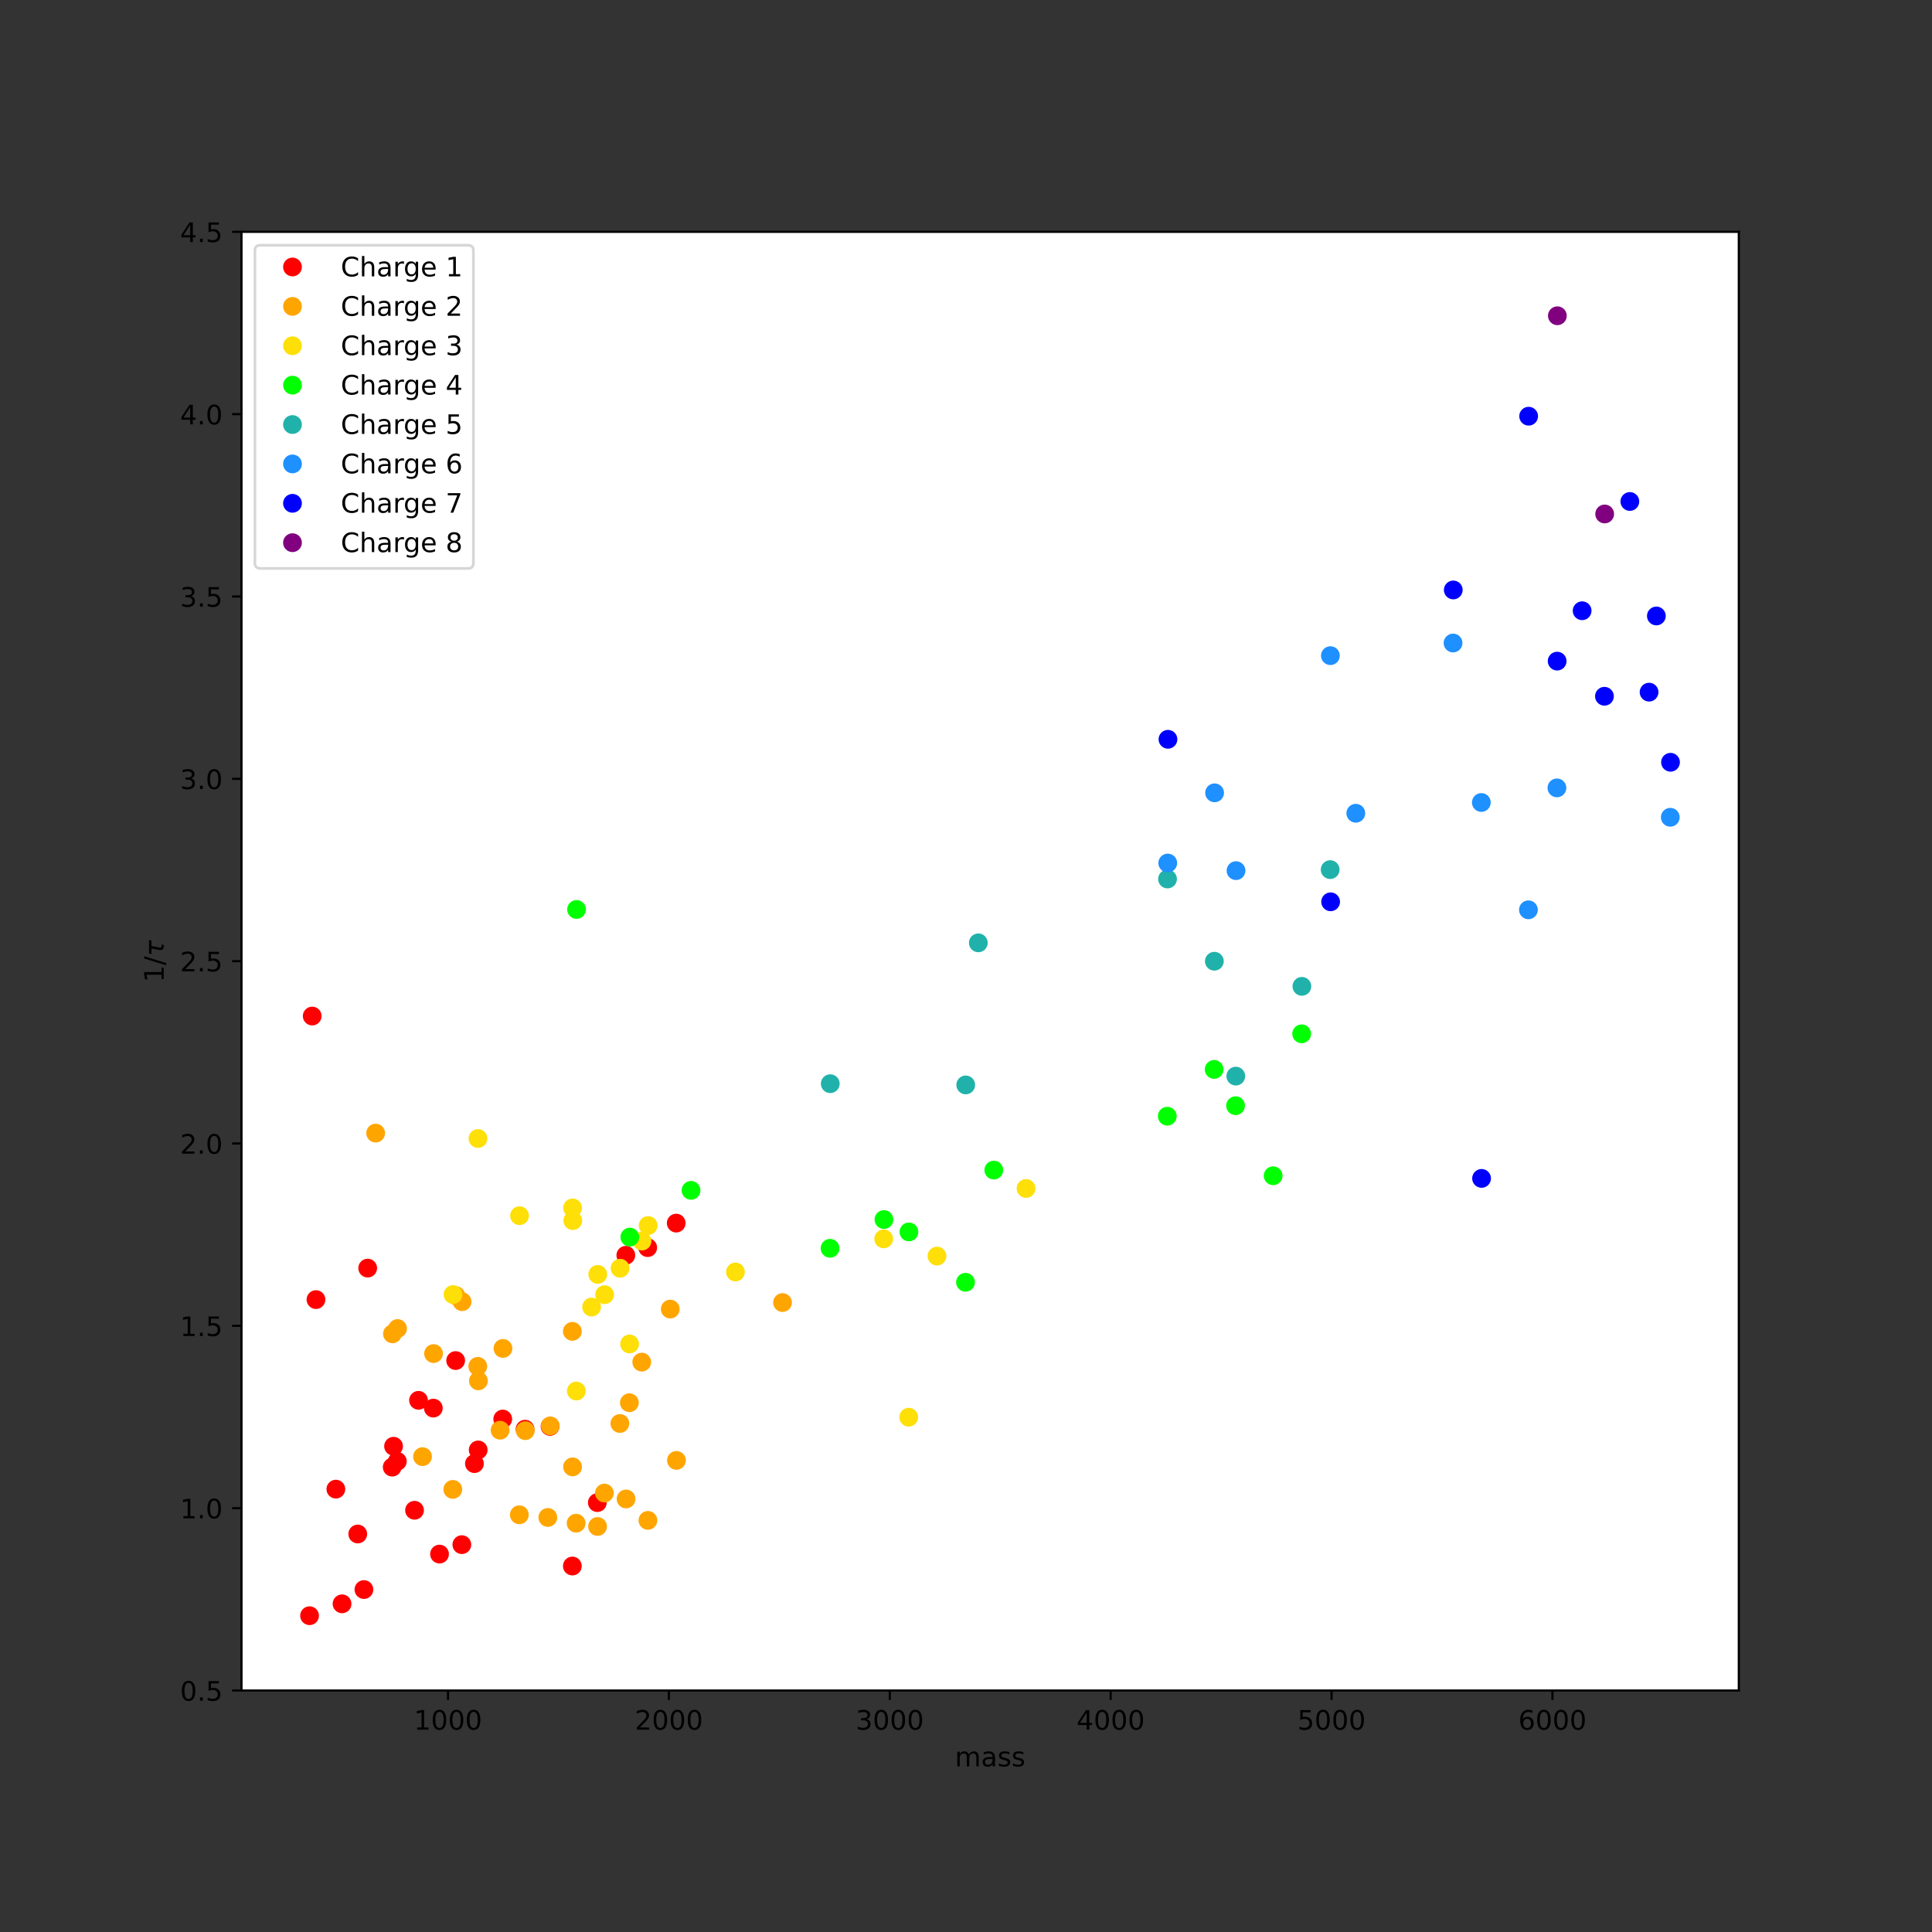 <?xml version="1.0" encoding="utf-8" standalone="no"?>
<!DOCTYPE svg PUBLIC "-//W3C//DTD SVG 1.1//EN"
  "http://www.w3.org/Graphics/SVG/1.1/DTD/svg11.dtd">
<!-- Created with matplotlib (https://matplotlib.org/) -->
<svg height="720pt" version="1.1" viewBox="0 0 720 720" width="720pt" xmlns="http://www.w3.org/2000/svg" xmlns:xlink="http://www.w3.org/1999/xlink">
 <rect x="0" y="0" width="720" height="720" fill="#333333" stroke="none"/>
 <defs>
  <style type="text/css">*{stroke-linecap:butt;stroke-linejoin:round;}</style>
 </defs>
 <g id="figure_1">
  <g id="patch_1">
   <path d="M 0 720 
L 720 720 
L 720 0 
L 0 0 
z
" style="fill:none;"/>
  </g>
  <g id="axes_1">
   <g id="patch_2">
    <path d="M 90 630 
L 648 630 
L 648 86.4 
L 90 86.4 
z
" style="fill:#ffffff;"/>
   </g>
   <g id="matplotlib.axis_1">
    <g id="xtick_1">
     <g id="line2d_1">
      <defs>
       <path d="M 0 0 
L 0 3.5 
" id="m503373ff75" style="stroke:#000000;stroke-width:0.8;"/>
      </defs>
      <g>
       <use style="stroke:#000000;stroke-width:0.8;" x="166.961" xlink:href="#m503373ff75" y="630"/>
      </g>
     </g>
     <g id="text_1">
      <!-- 1000 -->
      <g transform="translate(154.236 644.598)scale(0.1 -0.1)">
       <defs>
        <path d="M 12.406 8.297 
L 28.516 8.297 
L 28.516 63.922 
L 10.984 60.406 
L 10.984 69.391 
L 28.422 72.906 
L 38.281 72.906 
L 38.281 8.297 
L 54.391 8.297 
L 54.391 0 
L 12.406 0 
z
" id="DejaVuSans-49"/>
        <path d="M 31.781 66.406 
Q 24.172 66.406 20.328 58.906 
Q 16.5 51.422 16.5 36.375 
Q 16.5 21.391 20.328 13.891 
Q 24.172 6.391 31.781 6.391 
Q 39.453 6.391 43.281 13.891 
Q 47.125 21.391 47.125 36.375 
Q 47.125 51.422 43.281 58.906 
Q 39.453 66.406 31.781 66.406 
z
M 31.781 74.219 
Q 44.047 74.219 50.516 64.516 
Q 56.984 54.828 56.984 36.375 
Q 56.984 17.969 50.516 8.266 
Q 44.047 -1.422 31.781 -1.422 
Q 19.531 -1.422 13.062 8.266 
Q 6.594 17.969 6.594 36.375 
Q 6.594 54.828 13.062 64.516 
Q 19.531 74.219 31.781 74.219 
z
" id="DejaVuSans-48"/>
       </defs>
       <use xlink:href="#DejaVuSans-49"/>
       <use x="63.623" xlink:href="#DejaVuSans-48"/>
       <use x="127.246" xlink:href="#DejaVuSans-48"/>
       <use x="190.869" xlink:href="#DejaVuSans-48"/>
      </g>
     </g>
    </g>
    <g id="xtick_2">
     <g id="line2d_2">
      <g>
       <use style="stroke:#000000;stroke-width:0.8;" x="249.279" xlink:href="#m503373ff75" y="630"/>
      </g>
     </g>
     <g id="text_2">
      <!-- 2000 -->
      <g transform="translate(236.554 644.598)scale(0.1 -0.1)">
       <defs>
        <path d="M 19.188 8.297 
L 53.609 8.297 
L 53.609 0 
L 7.328 0 
L 7.328 8.297 
Q 12.938 14.109 22.625 23.891 
Q 32.328 33.688 34.812 36.531 
Q 39.547 41.844 41.422 45.531 
Q 43.312 49.219 43.312 52.781 
Q 43.312 58.594 39.234 62.25 
Q 35.156 65.922 28.609 65.922 
Q 23.969 65.922 18.812 64.312 
Q 13.672 62.703 7.812 59.422 
L 7.812 69.391 
Q 13.766 71.781 18.938 73 
Q 24.125 74.219 28.422 74.219 
Q 39.75 74.219 46.484 68.547 
Q 53.219 62.891 53.219 53.422 
Q 53.219 48.922 51.531 44.891 
Q 49.859 40.875 45.406 35.406 
Q 44.188 33.984 37.641 27.219 
Q 31.109 20.453 19.188 8.297 
z
" id="DejaVuSans-50"/>
       </defs>
       <use xlink:href="#DejaVuSans-50"/>
       <use x="63.623" xlink:href="#DejaVuSans-48"/>
       <use x="127.246" xlink:href="#DejaVuSans-48"/>
       <use x="190.869" xlink:href="#DejaVuSans-48"/>
      </g>
     </g>
    </g>
    <g id="xtick_3">
     <g id="line2d_3">
      <g>
       <use style="stroke:#000000;stroke-width:0.8;" x="331.598" xlink:href="#m503373ff75" y="630"/>
      </g>
     </g>
     <g id="text_3">
      <!-- 3000 -->
      <g transform="translate(318.873 644.598)scale(0.1 -0.1)">
       <defs>
        <path d="M 40.578 39.312 
Q 47.656 37.797 51.625 33 
Q 55.609 28.219 55.609 21.188 
Q 55.609 10.406 48.188 4.484 
Q 40.766 -1.422 27.094 -1.422 
Q 22.516 -1.422 17.656 -0.516 
Q 12.797 0.391 7.625 2.203 
L 7.625 11.719 
Q 11.719 9.328 16.594 8.109 
Q 21.484 6.891 26.812 6.891 
Q 36.078 6.891 40.938 10.547 
Q 45.797 14.203 45.797 21.188 
Q 45.797 27.641 41.281 31.266 
Q 36.766 34.906 28.719 34.906 
L 20.219 34.906 
L 20.219 43.016 
L 29.109 43.016 
Q 36.375 43.016 40.234 45.922 
Q 44.094 48.828 44.094 54.297 
Q 44.094 59.906 40.109 62.906 
Q 36.141 65.922 28.719 65.922 
Q 24.656 65.922 20.016 65.031 
Q 15.375 64.156 9.812 62.312 
L 9.812 71.094 
Q 15.438 72.656 20.344 73.438 
Q 25.25 74.219 29.594 74.219 
Q 40.828 74.219 47.359 69.109 
Q 53.906 64.016 53.906 55.328 
Q 53.906 49.266 50.438 45.094 
Q 46.969 40.922 40.578 39.312 
z
" id="DejaVuSans-51"/>
       </defs>
       <use xlink:href="#DejaVuSans-51"/>
       <use x="63.623" xlink:href="#DejaVuSans-48"/>
       <use x="127.246" xlink:href="#DejaVuSans-48"/>
       <use x="190.869" xlink:href="#DejaVuSans-48"/>
      </g>
     </g>
    </g>
    <g id="xtick_4">
     <g id="line2d_4">
      <g>
       <use style="stroke:#000000;stroke-width:0.8;" x="413.916" xlink:href="#m503373ff75" y="630"/>
      </g>
     </g>
     <g id="text_4">
      <!-- 4000 -->
      <g transform="translate(401.191 644.598)scale(0.1 -0.1)">
       <defs>
        <path d="M 37.797 64.312 
L 12.891 25.391 
L 37.797 25.391 
z
M 35.203 72.906 
L 47.609 72.906 
L 47.609 25.391 
L 58.016 25.391 
L 58.016 17.188 
L 47.609 17.188 
L 47.609 0 
L 37.797 0 
L 37.797 17.188 
L 4.891 17.188 
L 4.891 26.703 
z
" id="DejaVuSans-52"/>
       </defs>
       <use xlink:href="#DejaVuSans-52"/>
       <use x="63.623" xlink:href="#DejaVuSans-48"/>
       <use x="127.246" xlink:href="#DejaVuSans-48"/>
       <use x="190.869" xlink:href="#DejaVuSans-48"/>
      </g>
     </g>
    </g>
    <g id="xtick_5">
     <g id="line2d_5">
      <g>
       <use style="stroke:#000000;stroke-width:0.8;" x="496.234" xlink:href="#m503373ff75" y="630"/>
      </g>
     </g>
     <g id="text_5">
      <!-- 5000 -->
      <g transform="translate(483.509 644.598)scale(0.1 -0.1)">
       <defs>
        <path d="M 10.797 72.906 
L 49.516 72.906 
L 49.516 64.594 
L 19.828 64.594 
L 19.828 46.734 
Q 21.969 47.469 24.109 47.828 
Q 26.266 48.188 28.422 48.188 
Q 40.625 48.188 47.75 41.5 
Q 54.891 34.812 54.891 23.391 
Q 54.891 11.625 47.562 5.094 
Q 40.234 -1.422 26.906 -1.422 
Q 22.312 -1.422 17.547 -0.641 
Q 12.797 0.141 7.719 1.703 
L 7.719 11.625 
Q 12.109 9.234 16.797 8.062 
Q 21.484 6.891 26.703 6.891 
Q 35.156 6.891 40.078 11.328 
Q 45.016 15.766 45.016 23.391 
Q 45.016 31 40.078 35.438 
Q 35.156 39.891 26.703 39.891 
Q 22.75 39.891 18.812 39.016 
Q 14.891 38.141 10.797 36.281 
z
" id="DejaVuSans-53"/>
       </defs>
       <use xlink:href="#DejaVuSans-53"/>
       <use x="63.623" xlink:href="#DejaVuSans-48"/>
       <use x="127.246" xlink:href="#DejaVuSans-48"/>
       <use x="190.869" xlink:href="#DejaVuSans-48"/>
      </g>
     </g>
    </g>
    <g id="xtick_6">
     <g id="line2d_6">
      <g>
       <use style="stroke:#000000;stroke-width:0.8;" x="578.552" xlink:href="#m503373ff75" y="630"/>
      </g>
     </g>
     <g id="text_6">
      <!-- 6000 -->
      <g transform="translate(565.827 644.598)scale(0.1 -0.1)">
       <defs>
        <path d="M 33.016 40.375 
Q 26.375 40.375 22.484 35.828 
Q 18.609 31.297 18.609 23.391 
Q 18.609 15.531 22.484 10.953 
Q 26.375 6.391 33.016 6.391 
Q 39.656 6.391 43.531 10.953 
Q 47.406 15.531 47.406 23.391 
Q 47.406 31.297 43.531 35.828 
Q 39.656 40.375 33.016 40.375 
z
M 52.594 71.297 
L 52.594 62.312 
Q 48.875 64.062 45.094 64.984 
Q 41.312 65.922 37.594 65.922 
Q 27.828 65.922 22.672 59.328 
Q 17.531 52.734 16.797 39.406 
Q 19.672 43.656 24.016 45.922 
Q 28.375 48.188 33.594 48.188 
Q 44.578 48.188 50.953 41.516 
Q 57.328 34.859 57.328 23.391 
Q 57.328 12.156 50.688 5.359 
Q 44.047 -1.422 33.016 -1.422 
Q 20.359 -1.422 13.672 8.266 
Q 6.984 17.969 6.984 36.375 
Q 6.984 53.656 15.188 63.938 
Q 23.391 74.219 37.203 74.219 
Q 40.922 74.219 44.703 73.484 
Q 48.484 72.75 52.594 71.297 
z
" id="DejaVuSans-54"/>
       </defs>
       <use xlink:href="#DejaVuSans-54"/>
       <use x="63.623" xlink:href="#DejaVuSans-48"/>
       <use x="127.246" xlink:href="#DejaVuSans-48"/>
       <use x="190.869" xlink:href="#DejaVuSans-48"/>
      </g>
     </g>
    </g>
    <g id="text_7">
     <!-- mass -->
     <g transform="translate(355.856 658.277)scale(0.1 -0.1)">
      <defs>
       <path d="M 52 44.188 
Q 55.375 50.25 60.062 53.125 
Q 64.75 56 71.094 56 
Q 79.641 56 84.281 50.016 
Q 88.922 44.047 88.922 33.016 
L 88.922 0 
L 79.891 0 
L 79.891 32.719 
Q 79.891 40.578 77.094 44.375 
Q 74.312 48.188 68.609 48.188 
Q 61.625 48.188 57.562 43.547 
Q 53.516 38.922 53.516 30.906 
L 53.516 0 
L 44.484 0 
L 44.484 32.719 
Q 44.484 40.625 41.703 44.406 
Q 38.922 48.188 33.109 48.188 
Q 26.219 48.188 22.156 43.531 
Q 18.109 38.875 18.109 30.906 
L 18.109 0 
L 9.078 0 
L 9.078 54.688 
L 18.109 54.688 
L 18.109 46.188 
Q 21.188 51.219 25.484 53.609 
Q 29.781 56 35.688 56 
Q 41.656 56 45.828 52.969 
Q 50 49.953 52 44.188 
z
" id="DejaVuSans-109"/>
       <path d="M 34.281 27.484 
Q 23.391 27.484 19.188 25 
Q 14.984 22.516 14.984 16.5 
Q 14.984 11.719 18.141 8.906 
Q 21.297 6.109 26.703 6.109 
Q 34.188 6.109 38.703 11.406 
Q 43.219 16.703 43.219 25.484 
L 43.219 27.484 
z
M 52.203 31.203 
L 52.203 0 
L 43.219 0 
L 43.219 8.297 
Q 40.141 3.328 35.547 0.953 
Q 30.953 -1.422 24.312 -1.422 
Q 15.922 -1.422 10.953 3.297 
Q 6 8.016 6 15.922 
Q 6 25.141 12.172 29.828 
Q 18.359 34.516 30.609 34.516 
L 43.219 34.516 
L 43.219 35.406 
Q 43.219 41.609 39.141 45 
Q 35.062 48.391 27.688 48.391 
Q 23 48.391 18.547 47.266 
Q 14.109 46.141 10.016 43.891 
L 10.016 52.203 
Q 14.938 54.109 19.578 55.047 
Q 24.219 56 28.609 56 
Q 40.484 56 46.344 49.844 
Q 52.203 43.703 52.203 31.203 
z
" id="DejaVuSans-97"/>
       <path d="M 44.281 53.078 
L 44.281 44.578 
Q 40.484 46.531 36.375 47.5 
Q 32.281 48.484 27.875 48.484 
Q 21.188 48.484 17.844 46.438 
Q 14.5 44.391 14.5 40.281 
Q 14.5 37.156 16.891 35.375 
Q 19.281 33.594 26.516 31.984 
L 29.594 31.297 
Q 39.156 29.25 43.188 25.516 
Q 47.219 21.781 47.219 15.094 
Q 47.219 7.469 41.188 3.016 
Q 35.156 -1.422 24.609 -1.422 
Q 20.219 -1.422 15.453 -0.562 
Q 10.688 0.297 5.422 2 
L 5.422 11.281 
Q 10.406 8.688 15.234 7.391 
Q 20.062 6.109 24.812 6.109 
Q 31.156 6.109 34.562 8.281 
Q 37.984 10.453 37.984 14.406 
Q 37.984 18.062 35.516 20.016 
Q 33.062 21.969 24.703 23.781 
L 21.578 24.516 
Q 13.234 26.266 9.516 29.906 
Q 5.812 33.547 5.812 39.891 
Q 5.812 47.609 11.281 51.797 
Q 16.75 56 26.812 56 
Q 31.781 56 36.172 55.266 
Q 40.578 54.547 44.281 53.078 
z
" id="DejaVuSans-115"/>
      </defs>
      <use xlink:href="#DejaVuSans-109"/>
      <use x="97.412" xlink:href="#DejaVuSans-97"/>
      <use x="158.691" xlink:href="#DejaVuSans-115"/>
      <use x="210.791" xlink:href="#DejaVuSans-115"/>
     </g>
    </g>
   </g>
   <g id="matplotlib.axis_2">
    <g id="ytick_1">
     <g id="line2d_7">
      <defs>
       <path d="M 0 0 
L -3.5 0 
" id="mb813008aa6" style="stroke:#000000;stroke-width:0.8;"/>
      </defs>
      <g>
       <use style="stroke:#000000;stroke-width:0.8;" x="90" xlink:href="#mb813008aa6" y="630"/>
      </g>
     </g>
     <g id="text_8">
      <!-- 0.5 -->
      <g transform="translate(67.097 633.799)scale(0.1 -0.1)">
       <defs>
        <path d="M 10.688 12.406 
L 21 12.406 
L 21 0 
L 10.688 0 
z
" id="DejaVuSans-46"/>
       </defs>
       <use xlink:href="#DejaVuSans-48"/>
       <use x="63.623" xlink:href="#DejaVuSans-46"/>
       <use x="95.41" xlink:href="#DejaVuSans-53"/>
      </g>
     </g>
    </g>
    <g id="ytick_2">
     <g id="line2d_8">
      <g>
       <use style="stroke:#000000;stroke-width:0.8;" x="90" xlink:href="#mb813008aa6" y="562.05"/>
      </g>
     </g>
     <g id="text_9">
      <!-- 1.0 -->
      <g transform="translate(67.097 565.849)scale(0.1 -0.1)">
       <use xlink:href="#DejaVuSans-49"/>
       <use x="63.623" xlink:href="#DejaVuSans-46"/>
       <use x="95.41" xlink:href="#DejaVuSans-48"/>
      </g>
     </g>
    </g>
    <g id="ytick_3">
     <g id="line2d_9">
      <g>
       <use style="stroke:#000000;stroke-width:0.8;" x="90" xlink:href="#mb813008aa6" y="494.1"/>
      </g>
     </g>
     <g id="text_10">
      <!-- 1.5 -->
      <g transform="translate(67.097 497.899)scale(0.1 -0.1)">
       <use xlink:href="#DejaVuSans-49"/>
       <use x="63.623" xlink:href="#DejaVuSans-46"/>
       <use x="95.41" xlink:href="#DejaVuSans-53"/>
      </g>
     </g>
    </g>
    <g id="ytick_4">
     <g id="line2d_10">
      <g>
       <use style="stroke:#000000;stroke-width:0.8;" x="90" xlink:href="#mb813008aa6" y="426.15"/>
      </g>
     </g>
     <g id="text_11">
      <!-- 2.0 -->
      <g transform="translate(67.097 429.949)scale(0.1 -0.1)">
       <use xlink:href="#DejaVuSans-50"/>
       <use x="63.623" xlink:href="#DejaVuSans-46"/>
       <use x="95.41" xlink:href="#DejaVuSans-48"/>
      </g>
     </g>
    </g>
    <g id="ytick_5">
     <g id="line2d_11">
      <g>
       <use style="stroke:#000000;stroke-width:0.8;" x="90" xlink:href="#mb813008aa6" y="358.2"/>
      </g>
     </g>
     <g id="text_12">
      <!-- 2.5 -->
      <g transform="translate(67.097 361.999)scale(0.1 -0.1)">
       <use xlink:href="#DejaVuSans-50"/>
       <use x="63.623" xlink:href="#DejaVuSans-46"/>
       <use x="95.41" xlink:href="#DejaVuSans-53"/>
      </g>
     </g>
    </g>
    <g id="ytick_6">
     <g id="line2d_12">
      <g>
       <use style="stroke:#000000;stroke-width:0.8;" x="90" xlink:href="#mb813008aa6" y="290.25"/>
      </g>
     </g>
     <g id="text_13">
      <!-- 3.0 -->
      <g transform="translate(67.097 294.049)scale(0.1 -0.1)">
       <use xlink:href="#DejaVuSans-51"/>
       <use x="63.623" xlink:href="#DejaVuSans-46"/>
       <use x="95.41" xlink:href="#DejaVuSans-48"/>
      </g>
     </g>
    </g>
    <g id="ytick_7">
     <g id="line2d_13">
      <g>
       <use style="stroke:#000000;stroke-width:0.8;" x="90" xlink:href="#mb813008aa6" y="222.3"/>
      </g>
     </g>
     <g id="text_14">
      <!-- 3.5 -->
      <g transform="translate(67.097 226.099)scale(0.1 -0.1)">
       <use xlink:href="#DejaVuSans-51"/>
       <use x="63.623" xlink:href="#DejaVuSans-46"/>
       <use x="95.41" xlink:href="#DejaVuSans-53"/>
      </g>
     </g>
    </g>
    <g id="ytick_8">
     <g id="line2d_14">
      <g>
       <use style="stroke:#000000;stroke-width:0.8;" x="90" xlink:href="#mb813008aa6" y="154.35"/>
      </g>
     </g>
     <g id="text_15">
      <!-- 4.0 -->
      <g transform="translate(67.097 158.149)scale(0.1 -0.1)">
       <use xlink:href="#DejaVuSans-52"/>
       <use x="63.623" xlink:href="#DejaVuSans-46"/>
       <use x="95.41" xlink:href="#DejaVuSans-48"/>
      </g>
     </g>
    </g>
    <g id="ytick_9">
     <g id="line2d_15">
      <g>
       <use style="stroke:#000000;stroke-width:0.8;" x="90" xlink:href="#mb813008aa6" y="86.4"/>
      </g>
     </g>
     <g id="text_16">
      <!-- 4.5 -->
      <g transform="translate(67.097 90.199)scale(0.1 -0.1)">
       <use xlink:href="#DejaVuSans-52"/>
       <use x="63.623" xlink:href="#DejaVuSans-46"/>
       <use x="95.41" xlink:href="#DejaVuSans-53"/>
      </g>
     </g>
    </g>
    <g id="text_17">
     <!-- 1/$\tau$ -->
     <g transform="translate(61.017 366.1)rotate(-90)scale(0.1 -0.1)">
      <defs>
       <path d="M 25.391 72.906 
L 33.688 72.906 
L 8.297 -9.281 
L 0 -9.281 
z
" id="DejaVuSans-47"/>
       <path d="M 32.859 9.969 
Q 34.188 7.625 39.453 7.625 
L 43.75 7.625 
L 42.281 0 
L 36.922 0 
Q 28.125 0 25 4.688 
Q 21.922 9.469 23.969 19.828 
L 29 45.703 
L 8.453 45.703 
L 10.203 54.688 
L 60.641 54.688 
L 58.891 45.703 
L 38.188 45.703 
L 33.016 19.281 
Q 31.641 12.203 32.859 9.969 
z
" id="DejaVuSans-Oblique-964"/>
      </defs>
      <use transform="translate(0 0.094)" xlink:href="#DejaVuSans-49"/>
      <use transform="translate(63.623 0.094)" xlink:href="#DejaVuSans-47"/>
      <use transform="translate(97.314 0.094)" xlink:href="#DejaVuSans-Oblique-964"/>
     </g>
    </g>
   </g>
   <g id="line2d_16">
    <defs>
     <path d="M 0 3 
C 0.796 3 1.559 2.684 2.121 2.121 
C 2.684 1.559 3 0.796 3 0 
C 3 -0.796 2.684 -1.559 2.121 -2.121 
C 1.559 -2.684 0.796 -3 0 -3 
C -0.796 -3 -1.559 -2.684 -2.121 -2.121 
C -2.684 -1.559 -3 -0.796 -3 0 
C -3 0.796 -2.684 1.559 -2.121 2.121 
C -1.559 2.684 -0.796 3 0 3 
z
" id="mfd5f7c219a" style="stroke:#ff0000;"/>
    </defs>
    <g clip-path="url(#p65c20ad7d5)">
     <use style="fill:#ff0000;stroke:#ff0000;" x="115.364" xlink:href="#mfd5f7c219a" y="602.127"/>
     <use style="fill:#ff0000;stroke:#ff0000;" x="116.354" xlink:href="#mfd5f7c219a" y="378.651"/>
     <use style="fill:#ff0000;stroke:#ff0000;" x="117.755" xlink:href="#mfd5f7c219a" y="484.319"/>
     <use style="fill:#ff0000;stroke:#ff0000;" x="125.166" xlink:href="#mfd5f7c219a" y="554.956"/>
     <use style="fill:#ff0000;stroke:#ff0000;" x="127.47" xlink:href="#mfd5f7c219a" y="597.695"/>
     <use style="fill:#ff0000;stroke:#ff0000;" x="133.321" xlink:href="#mfd5f7c219a" y="571.676"/>
     <use style="fill:#ff0000;stroke:#ff0000;" x="135.625" xlink:href="#mfd5f7c219a" y="592.377"/>
     <use style="fill:#ff0000;stroke:#ff0000;" x="137.027" xlink:href="#mfd5f7c219a" y="472.591"/>
     <use style="fill:#ff0000;stroke:#ff0000;" x="146.17" xlink:href="#mfd5f7c219a" y="546.759"/>
     <use style="fill:#ff0000;stroke:#ff0000;" x="146.668" xlink:href="#mfd5f7c219a" y="538.972"/>
     <use style="fill:#ff0000;stroke:#ff0000;" x="148.069" xlink:href="#mfd5f7c219a" y="544.593"/>
     <use style="fill:#ff0000;stroke:#ff0000;" x="154.488" xlink:href="#mfd5f7c219a" y="562.833"/>
     <use style="fill:#ff0000;stroke:#ff0000;" x="155.976" xlink:href="#mfd5f7c219a" y="521.854"/>
     <use style="fill:#ff0000;stroke:#ff0000;" x="161.492" xlink:href="#mfd5f7c219a" y="524.762"/>
     <use style="fill:#ff0000;stroke:#ff0000;" x="163.796" xlink:href="#mfd5f7c219a" y="579.162"/>
     <use style="fill:#ff0000;stroke:#ff0000;" x="169.81" xlink:href="#mfd5f7c219a" y="507.041"/>
     <use style="fill:#ff0000;stroke:#ff0000;" x="172.114" xlink:href="#mfd5f7c219a" y="575.644"/>
     <use style="fill:#ff0000;stroke:#ff0000;" x="176.808" xlink:href="#mfd5f7c219a" y="545.448"/>
     <use style="fill:#ff0000;stroke:#ff0000;" x="178.21" xlink:href="#mfd5f7c219a" y="540.348"/>
     <use style="fill:#ff0000;stroke:#ff0000;" x="187.353" xlink:href="#mfd5f7c219a" y="528.834"/>
     <use style="fill:#ff0000;stroke:#ff0000;" x="195.671" xlink:href="#mfd5f7c219a" y="532.622"/>
     <use style="fill:#ff0000;stroke:#ff0000;" x="204.98" xlink:href="#mfd5f7c219a" y="531.585"/>
     <use style="fill:#ff0000;stroke:#ff0000;" x="213.298" xlink:href="#mfd5f7c219a" y="583.613"/>
     <use style="fill:#ff0000;stroke:#ff0000;" x="222.606" xlink:href="#mfd5f7c219a" y="559.974"/>
     <use style="fill:#ff0000;stroke:#ff0000;" x="233.229" xlink:href="#mfd5f7c219a" y="467.801"/>
     <use style="fill:#ff0000;stroke:#ff0000;" x="241.384" xlink:href="#mfd5f7c219a" y="464.956"/>
     <use style="fill:#ff0000;stroke:#ff0000;" x="252.006" xlink:href="#mfd5f7c219a" y="455.817"/>
    </g>
   </g>
   <g id="line2d_17">
    <defs>
     <path d="M 0 3 
C 0.796 3 1.559 2.684 2.121 2.121 
C 2.684 1.559 3 0.796 3 0 
C 3 -0.796 2.684 -1.559 2.121 -2.121 
C 1.559 -2.684 0.796 -3 0 -3 
C -0.796 -3 -1.559 -2.684 -2.121 -2.121 
C -2.684 -1.559 -3 -0.796 -3 0 
C -3 0.796 -2.684 1.559 -2.121 2.121 
C -1.559 2.684 -0.796 3 0 3 
z
" id="m91c2075d57" style="stroke:#ffa500;"/>
    </defs>
    <g clip-path="url(#p65c20ad7d5)">
     <use style="fill:#ffa500;stroke:#ffa500;" x="139.997" xlink:href="#m91c2075d57" y="422.275"/>
     <use style="fill:#ffa500;stroke:#ffa500;" x="146.253" xlink:href="#m91c2075d57" y="497.083"/>
     <use style="fill:#ffa500;stroke:#ffa500;" x="148.152" xlink:href="#m91c2075d57" y="495.104"/>
     <use style="fill:#ffa500;stroke:#ffa500;" x="157.461" xlink:href="#m91c2075d57" y="542.851"/>
     <use style="fill:#ffa500;stroke:#ffa500;" x="161.575" xlink:href="#m91c2075d57" y="504.436"/>
     <use style="fill:#ffa500;stroke:#ffa500;" x="168.743" xlink:href="#m91c2075d57" y="555.049"/>
     <use style="fill:#ffa500;stroke:#ffa500;" x="169.893" xlink:href="#m91c2075d57" y="482.859"/>
     <use style="fill:#ffa500;stroke:#ffa500;" x="172.197" xlink:href="#m91c2075d57" y="485.096"/>
     <use style="fill:#ffa500;stroke:#ffa500;" x="178.052" xlink:href="#m91c2075d57" y="509.206"/>
     <use style="fill:#ffa500;stroke:#ffa500;" x="178.292" xlink:href="#m91c2075d57" y="514.6"/>
     <use style="fill:#ffa500;stroke:#ffa500;" x="186.37" xlink:href="#m91c2075d57" y="533"/>
     <use style="fill:#ffa500;stroke:#ffa500;" x="187.436" xlink:href="#m91c2075d57" y="502.52"/>
     <use style="fill:#ffa500;stroke:#ffa500;" x="193.535" xlink:href="#m91c2075d57" y="564.513"/>
     <use style="fill:#ffa500;stroke:#ffa500;" x="195.754" xlink:href="#m91c2075d57" y="533.158"/>
     <use style="fill:#ffa500;stroke:#ffa500;" x="204.157" xlink:href="#m91c2075d57" y="565.512"/>
     <use style="fill:#ffa500;stroke:#ffa500;" x="205.063" xlink:href="#m91c2075d57" y="531.388"/>
     <use style="fill:#ffa500;stroke:#ffa500;" x="213.3" xlink:href="#m91c2075d57" y="496.158"/>
     <use style="fill:#ffa500;stroke:#ffa500;" x="213.381" xlink:href="#m91c2075d57" y="546.661"/>
     <use style="fill:#ffa500;stroke:#ffa500;" x="214.702" xlink:href="#m91c2075d57" y="567.651"/>
     <use style="fill:#ffa500;stroke:#ffa500;" x="222.69" xlink:href="#m91c2075d57" y="568.868"/>
     <use style="fill:#ffa500;stroke:#ffa500;" x="225.243" xlink:href="#m91c2075d57" y="556.423"/>
     <use style="fill:#ffa500;stroke:#ffa500;" x="231.008" xlink:href="#m91c2075d57" y="530.494"/>
     <use style="fill:#ffa500;stroke:#ffa500;" x="233.312" xlink:href="#m91c2075d57" y="558.616"/>
     <use style="fill:#ffa500;stroke:#ffa500;" x="234.552" xlink:href="#m91c2075d57" y="522.754"/>
     <use style="fill:#ffa500;stroke:#ffa500;" x="239.163" xlink:href="#m91c2075d57" y="507.625"/>
     <use style="fill:#ffa500;stroke:#ffa500;" x="241.467" xlink:href="#m91c2075d57" y="566.601"/>
     <use style="fill:#ffa500;stroke:#ffa500;" x="249.785" xlink:href="#m91c2075d57" y="487.857"/>
     <use style="fill:#ffa500;stroke:#ffa500;" x="252.09" xlink:href="#m91c2075d57" y="544.246"/>
     <use style="fill:#ffa500;stroke:#ffa500;" x="291.623" xlink:href="#m91c2075d57" y="485.423"/>
    </g>
   </g>
   <g id="line2d_18">
    <defs>
     <path d="M 0 3 
C 0.796 3 1.559 2.684 2.121 2.121 
C 2.684 1.559 3 0.796 3 0 
C 3 -0.796 2.684 -1.559 2.121 -2.121 
C 1.559 -2.684 0.796 -3 0 -3 
C -0.796 -3 -1.559 -2.684 -2.121 -2.121 
C -2.684 -1.559 -3 -0.796 -3 0 
C -3 0.796 -2.684 1.559 -2.121 2.121 
C -1.559 2.684 -0.796 3 0 3 
z
" id="mb4d5596205" style="stroke:#fedf08;"/>
    </defs>
    <g clip-path="url(#p65c20ad7d5)">
     <use style="fill:#fedf08;stroke:#fedf08;" x="168.827" xlink:href="#mb4d5596205" y="482.433"/>
     <use style="fill:#fedf08;stroke:#fedf08;" x="178.135" xlink:href="#mb4d5596205" y="424.291"/>
     <use style="fill:#fedf08;stroke:#fedf08;" x="193.618" xlink:href="#mb4d5596205" y="453.056"/>
     <use style="fill:#fedf08;stroke:#fedf08;" x="213.383" xlink:href="#mb4d5596205" y="450.156"/>
     <use style="fill:#fedf08;stroke:#fedf08;" x="213.464" xlink:href="#mb4d5596205" y="454.883"/>
     <use style="fill:#fedf08;stroke:#fedf08;" x="214.785" xlink:href="#mb4d5596205" y="518.393"/>
     <use style="fill:#fedf08;stroke:#fedf08;" x="220.468" xlink:href="#mb4d5596205" y="487.1"/>
     <use style="fill:#fedf08;stroke:#fedf08;" x="222.773" xlink:href="#mb4d5596205" y="474.928"/>
     <use style="fill:#fedf08;stroke:#fedf08;" x="225.326" xlink:href="#mb4d5596205" y="482.49"/>
     <use style="fill:#fedf08;stroke:#fedf08;" x="231.091" xlink:href="#mb4d5596205" y="472.631"/>
     <use style="fill:#fedf08;stroke:#fedf08;" x="234.635" xlink:href="#mb4d5596205" y="500.855"/>
     <use style="fill:#fedf08;stroke:#fedf08;" x="239.246" xlink:href="#mb4d5596205" y="462.503"/>
     <use style="fill:#fedf08;stroke:#fedf08;" x="241.55" xlink:href="#mb4d5596205" y="456.718"/>
     <use style="fill:#fedf08;stroke:#fedf08;" x="274.079" xlink:href="#mb4d5596205" y="474.031"/>
     <use style="fill:#fedf08;stroke:#fedf08;" x="329.341" xlink:href="#mb4d5596205" y="461.691"/>
     <use style="fill:#fedf08;stroke:#fedf08;" x="338.65" xlink:href="#mb4d5596205" y="528.155"/>
     <use style="fill:#fedf08;stroke:#fedf08;" x="349.191" xlink:href="#mb4d5596205" y="468.107"/>
     <use style="fill:#fedf08;stroke:#fedf08;" x="382.383" xlink:href="#mb4d5596205" y="442.905"/>
    </g>
   </g>
   <g id="line2d_19">
    <defs>
     <path d="M 0 3 
C 0.796 3 1.559 2.684 2.121 2.121 
C 2.684 1.559 3 0.796 3 0 
C 3 -0.796 2.684 -1.559 2.121 -2.121 
C 1.559 -2.684 0.796 -3 0 -3 
C -0.796 -3 -1.559 -2.684 -2.121 -2.121 
C -2.684 -1.559 -3 -0.796 -3 0 
C -3 0.796 -2.684 1.559 -2.121 2.121 
C -1.559 2.684 -0.796 3 0 3 
z
" id="md6d380e841" style="stroke:#00ff00;"/>
    </defs>
    <g clip-path="url(#p65c20ad7d5)">
     <use style="fill:#00ff00;stroke:#00ff00;" x="214.868" xlink:href="#md6d380e841" y="338.928"/>
     <use style="fill:#00ff00;stroke:#00ff00;" x="234.718" xlink:href="#md6d380e841" y="461.035"/>
     <use style="fill:#00ff00;stroke:#00ff00;" x="257.529" xlink:href="#md6d380e841" y="443.609"/>
     <use style="fill:#00ff00;stroke:#00ff00;" x="309.332" xlink:href="#md6d380e841" y="465.204"/>
     <use style="fill:#00ff00;stroke:#00ff00;" x="329.424" xlink:href="#md6d380e841" y="454.485"/>
     <use style="fill:#00ff00;stroke:#00ff00;" x="338.733" xlink:href="#md6d380e841" y="459.103"/>
     <use style="fill:#00ff00;stroke:#00ff00;" x="359.818" xlink:href="#md6d380e841" y="477.868"/>
     <use style="fill:#00ff00;stroke:#00ff00;" x="370.36" xlink:href="#md6d380e841" y="436.056"/>
     <use style="fill:#00ff00;stroke:#00ff00;" x="435.017" xlink:href="#md6d380e841" y="415.975"/>
     <use style="fill:#00ff00;stroke:#00ff00;" x="452.475" xlink:href="#md6d380e841" y="398.541"/>
     <use style="fill:#00ff00;stroke:#00ff00;" x="460.464" xlink:href="#md6d380e841" y="412.06"/>
     <use style="fill:#00ff00;stroke:#00ff00;" x="474.467" xlink:href="#md6d380e841" y="438.17"/>
     <use style="fill:#00ff00;stroke:#00ff00;" x="485.089" xlink:href="#md6d380e841" y="385.275"/>
    </g>
   </g>
   <g id="line2d_20">
    <defs>
     <path d="M 0 3 
C 0.796 3 1.559 2.684 2.121 2.121 
C 2.684 1.559 3 0.796 3 0 
C 3 -0.796 2.684 -1.559 2.121 -2.121 
C 1.559 -2.684 0.796 -3 0 -3 
C -0.796 -3 -1.559 -2.684 -2.121 -2.121 
C -2.684 -1.559 -3 -0.796 -3 0 
C -3 0.796 -2.684 1.559 -2.121 2.121 
C -1.559 2.684 -0.796 3 0 3 
z
" id="m4d2c1da904" style="stroke:#20b2aa;"/>
    </defs>
    <g clip-path="url(#p65c20ad7d5)">
     <use style="fill:#20b2aa;stroke:#20b2aa;" x="309.415" xlink:href="#m4d2c1da904" y="403.861"/>
     <use style="fill:#20b2aa;stroke:#20b2aa;" x="359.902" xlink:href="#m4d2c1da904" y="404.317"/>
     <use style="fill:#20b2aa;stroke:#20b2aa;" x="364.595" xlink:href="#m4d2c1da904" y="351.371"/>
     <use style="fill:#20b2aa;stroke:#20b2aa;" x="435.1" xlink:href="#m4d2c1da904" y="327.579"/>
     <use style="fill:#20b2aa;stroke:#20b2aa;" x="452.558" xlink:href="#m4d2c1da904" y="358.221"/>
     <use style="fill:#20b2aa;stroke:#20b2aa;" x="460.547" xlink:href="#m4d2c1da904" y="401.04"/>
     <use style="fill:#20b2aa;stroke:#20b2aa;" x="485.172" xlink:href="#m4d2c1da904" y="367.582"/>
     <use style="fill:#20b2aa;stroke:#20b2aa;" x="495.717" xlink:href="#m4d2c1da904" y="324.08"/>
    </g>
   </g>
   <g id="line2d_21">
    <defs>
     <path d="M 0 3 
C 0.796 3 1.559 2.684 2.121 2.121 
C 2.684 1.559 3 0.796 3 0 
C 3 -0.796 2.684 -1.559 2.121 -2.121 
C 1.559 -2.684 0.796 -3 0 -3 
C -0.796 -3 -1.559 -2.684 -2.121 -2.121 
C -2.684 -1.559 -3 -0.796 -3 0 
C -3 0.796 -2.684 1.559 -2.121 2.121 
C -1.559 2.684 -0.796 3 0 3 
z
" id="mf1d8d2878b" style="stroke:#1e90ff;"/>
    </defs>
    <g clip-path="url(#p65c20ad7d5)">
     <use style="fill:#1e90ff;stroke:#1e90ff;" x="435.183" xlink:href="#mf1d8d2878b" y="321.63"/>
     <use style="fill:#1e90ff;stroke:#1e90ff;" x="452.641" xlink:href="#mf1d8d2878b" y="295.463"/>
     <use style="fill:#1e90ff;stroke:#1e90ff;" x="460.63" xlink:href="#mf1d8d2878b" y="324.466"/>
     <use style="fill:#1e90ff;stroke:#1e90ff;" x="495.8" xlink:href="#mf1d8d2878b" y="244.346"/>
     <use style="fill:#1e90ff;stroke:#1e90ff;" x="505.268" xlink:href="#mf1d8d2878b" y="303.075"/>
     <use style="fill:#1e90ff;stroke:#1e90ff;" x="541.511" xlink:href="#mf1d8d2878b" y="239.633"/>
     <use style="fill:#1e90ff;stroke:#1e90ff;" x="552.055" xlink:href="#mf1d8d2878b" y="299.068"/>
     <use style="fill:#1e90ff;stroke:#1e90ff;" x="569.598" xlink:href="#mf1d8d2878b" y="339.065"/>
     <use style="fill:#1e90ff;stroke:#1e90ff;" x="580.221" xlink:href="#mf1d8d2878b" y="293.623"/>
     <use style="fill:#1e90ff;stroke:#1e90ff;" x="622.47" xlink:href="#mf1d8d2878b" y="304.573"/>
    </g>
   </g>
   <g id="line2d_22">
    <defs>
     <path d="M 0 3 
C 0.796 3 1.559 2.684 2.121 2.121 
C 2.684 1.559 3 0.796 3 0 
C 3 -0.796 2.684 -1.559 2.121 -2.121 
C 1.559 -2.684 0.796 -3 0 -3 
C -0.796 -3 -1.559 -2.684 -2.121 -2.121 
C -2.684 -1.559 -3 -0.796 -3 0 
C -3 0.796 -2.684 1.559 -2.121 2.121 
C -1.559 2.684 -0.796 3 0 3 
z
" id="m962ce983e0" style="stroke:#0000ff;"/>
    </defs>
    <g clip-path="url(#p65c20ad7d5)">
     <use style="fill:#0000ff;stroke:#0000ff;" x="435.266" xlink:href="#m962ce983e0" y="275.514"/>
     <use style="fill:#0000ff;stroke:#0000ff;" x="460.713" xlink:href="#m962ce983e0" y="44.106"/>
     <use style="fill:#0000ff;stroke:#0000ff;" x="495.883" xlink:href="#m962ce983e0" y="336.077"/>
     <use style="fill:#0000ff;stroke:#0000ff;" x="541.594" xlink:href="#m962ce983e0" y="219.861"/>
     <use style="fill:#0000ff;stroke:#0000ff;" x="552.139" xlink:href="#m962ce983e0" y="439.153"/>
     <use style="fill:#0000ff;stroke:#0000ff;" x="569.681" xlink:href="#m962ce983e0" y="155.107"/>
     <use style="fill:#0000ff;stroke:#0000ff;" x="580.304" xlink:href="#m962ce983e0" y="246.381"/>
     <use style="fill:#0000ff;stroke:#0000ff;" x="589.613" xlink:href="#m962ce983e0" y="227.609"/>
     <use style="fill:#0000ff;stroke:#0000ff;" x="597.931" xlink:href="#m962ce983e0" y="259.476"/>
     <use style="fill:#0000ff;stroke:#0000ff;" x="607.4" xlink:href="#m962ce983e0" y="186.887"/>
     <use style="fill:#0000ff;stroke:#0000ff;" x="614.564" xlink:href="#m962ce983e0" y="257.945"/>
     <use style="fill:#0000ff;stroke:#0000ff;" x="617.28" xlink:href="#m962ce983e0" y="229.555"/>
     <use style="fill:#0000ff;stroke:#0000ff;" x="622.553" xlink:href="#m962ce983e0" y="284.076"/>
    </g>
   </g>
   <g id="line2d_23">
    <defs>
     <path d="M 0 3 
C 0.796 3 1.559 2.684 2.121 2.121 
C 2.684 1.559 3 0.796 3 0 
C 3 -0.796 2.684 -1.559 2.121 -2.121 
C 1.559 -2.684 0.796 -3 0 -3 
C -0.796 -3 -1.559 -2.684 -2.121 -2.121 
C -2.684 -1.559 -3 -0.796 -3 0 
C -3 0.796 -2.684 1.559 -2.121 2.121 
C -1.559 2.684 -0.796 3 0 3 
z
" id="m54530da6a4" style="stroke:#800080;"/>
    </defs>
    <g clip-path="url(#p65c20ad7d5)">
     <use style="fill:#800080;stroke:#800080;" x="573.234" xlink:href="#m54530da6a4" y="-1"/>
     <use style="fill:#800080;stroke:#800080;" x="580.387" xlink:href="#m54530da6a4" y="117.674"/>
     <use style="fill:#800080;stroke:#800080;" x="598.014" xlink:href="#m54530da6a4" y="191.543"/>
     <use style="fill:#800080;stroke:#800080;" x="622.636" xlink:href="#m54530da6a4" y="68.542"/>
    </g>
   </g>
   <g id="patch_3">
    <path d="M 90 630 
L 90 86.4 
" style="fill:none;stroke:#000000;stroke-linecap:square;stroke-linejoin:miter;stroke-width:0.8;"/>
   </g>
   <g id="patch_4">
    <path d="M 648 630 
L 648 86.4 
" style="fill:none;stroke:#000000;stroke-linecap:square;stroke-linejoin:miter;stroke-width:0.8;"/>
   </g>
   <g id="patch_5">
    <path d="M 90 630 
L 648 630 
" style="fill:none;stroke:#000000;stroke-linecap:square;stroke-linejoin:miter;stroke-width:0.8;"/>
   </g>
   <g id="patch_6">
    <path d="M 90 86.4 
L 648 86.4 
" style="fill:none;stroke:#000000;stroke-linecap:square;stroke-linejoin:miter;stroke-width:0.8;"/>
   </g>
   <g id="legend_1">
    <g id="patch_7">
     <path d="M 97 211.825 
L 174.427 211.825 
Q 176.427 211.825 176.427 209.825 
L 176.427 93.4 
Q 176.427 91.4 174.427 91.4 
L 97 91.4 
Q 95 91.4 95 93.4 
L 95 209.825 
Q 95 211.825 97 211.825 
z
" style="fill:#ffffff;opacity:0.8;stroke:#cccccc;stroke-linejoin:miter;"/>
    </g>
    <g id="line2d_24"/>
    <g id="line2d_25">
     <g>
      <use style="fill:#ff0000;stroke:#ff0000;" x="109" xlink:href="#mfd5f7c219a" y="99.498"/>
     </g>
    </g>
    <g id="text_18">
     <!-- Charge 1 -->
     <g transform="translate(127 102.998)scale(0.1 -0.1)">
      <defs>
       <path d="M 64.406 67.281 
L 64.406 56.891 
Q 59.422 61.531 53.781 63.812 
Q 48.141 66.109 41.797 66.109 
Q 29.297 66.109 22.656 58.469 
Q 16.016 50.828 16.016 36.375 
Q 16.016 21.969 22.656 14.328 
Q 29.297 6.688 41.797 6.688 
Q 48.141 6.688 53.781 8.984 
Q 59.422 11.281 64.406 15.922 
L 64.406 5.609 
Q 59.234 2.094 53.438 0.328 
Q 47.656 -1.422 41.219 -1.422 
Q 24.656 -1.422 15.125 8.703 
Q 5.609 18.844 5.609 36.375 
Q 5.609 53.953 15.125 64.078 
Q 24.656 74.219 41.219 74.219 
Q 47.75 74.219 53.531 72.484 
Q 59.328 70.75 64.406 67.281 
z
" id="DejaVuSans-67"/>
       <path d="M 54.891 33.016 
L 54.891 0 
L 45.906 0 
L 45.906 32.719 
Q 45.906 40.484 42.875 44.328 
Q 39.844 48.188 33.797 48.188 
Q 26.516 48.188 22.312 43.547 
Q 18.109 38.922 18.109 30.906 
L 18.109 0 
L 9.078 0 
L 9.078 75.984 
L 18.109 75.984 
L 18.109 46.188 
Q 21.344 51.125 25.703 53.562 
Q 30.078 56 35.797 56 
Q 45.219 56 50.047 50.172 
Q 54.891 44.344 54.891 33.016 
z
" id="DejaVuSans-104"/>
       <path d="M 41.109 46.297 
Q 39.594 47.172 37.812 47.578 
Q 36.031 48 33.891 48 
Q 26.266 48 22.188 43.047 
Q 18.109 38.094 18.109 28.812 
L 18.109 0 
L 9.078 0 
L 9.078 54.688 
L 18.109 54.688 
L 18.109 46.188 
Q 20.953 51.172 25.484 53.578 
Q 30.031 56 36.531 56 
Q 37.453 56 38.578 55.875 
Q 39.703 55.766 41.062 55.516 
z
" id="DejaVuSans-114"/>
       <path d="M 45.406 27.984 
Q 45.406 37.75 41.375 43.109 
Q 37.359 48.484 30.078 48.484 
Q 22.859 48.484 18.828 43.109 
Q 14.797 37.75 14.797 27.984 
Q 14.797 18.266 18.828 12.891 
Q 22.859 7.516 30.078 7.516 
Q 37.359 7.516 41.375 12.891 
Q 45.406 18.266 45.406 27.984 
z
M 54.391 6.781 
Q 54.391 -7.172 48.188 -13.984 
Q 42 -20.797 29.203 -20.797 
Q 24.469 -20.797 20.266 -20.094 
Q 16.062 -19.391 12.109 -17.922 
L 12.109 -9.188 
Q 16.062 -11.328 19.922 -12.344 
Q 23.781 -13.375 27.781 -13.375 
Q 36.625 -13.375 41.016 -8.766 
Q 45.406 -4.156 45.406 5.172 
L 45.406 9.625 
Q 42.625 4.781 38.281 2.391 
Q 33.938 0 27.875 0 
Q 17.828 0 11.672 7.656 
Q 5.516 15.328 5.516 27.984 
Q 5.516 40.672 11.672 48.328 
Q 17.828 56 27.875 56 
Q 33.938 56 38.281 53.609 
Q 42.625 51.219 45.406 46.391 
L 45.406 54.688 
L 54.391 54.688 
z
" id="DejaVuSans-103"/>
       <path d="M 56.203 29.594 
L 56.203 25.203 
L 14.891 25.203 
Q 15.484 15.922 20.484 11.062 
Q 25.484 6.203 34.422 6.203 
Q 39.594 6.203 44.453 7.469 
Q 49.312 8.734 54.109 11.281 
L 54.109 2.781 
Q 49.266 0.734 44.188 -0.344 
Q 39.109 -1.422 33.891 -1.422 
Q 20.797 -1.422 13.156 6.188 
Q 5.516 13.812 5.516 26.812 
Q 5.516 40.234 12.766 48.109 
Q 20.016 56 32.328 56 
Q 43.359 56 49.781 48.891 
Q 56.203 41.797 56.203 29.594 
z
M 47.219 32.234 
Q 47.125 39.594 43.094 43.984 
Q 39.062 48.391 32.422 48.391 
Q 24.906 48.391 20.391 44.141 
Q 15.875 39.891 15.188 32.172 
z
" id="DejaVuSans-101"/>
       <path id="DejaVuSans-32"/>
      </defs>
      <use xlink:href="#DejaVuSans-67"/>
      <use x="69.824" xlink:href="#DejaVuSans-104"/>
      <use x="133.203" xlink:href="#DejaVuSans-97"/>
      <use x="194.482" xlink:href="#DejaVuSans-114"/>
      <use x="233.846" xlink:href="#DejaVuSans-103"/>
      <use x="297.322" xlink:href="#DejaVuSans-101"/>
      <use x="358.846" xlink:href="#DejaVuSans-32"/>
      <use x="390.633" xlink:href="#DejaVuSans-49"/>
     </g>
    </g>
    <g id="line2d_26"/>
    <g id="line2d_27">
     <g>
      <use style="fill:#ffa500;stroke:#ffa500;" x="109" xlink:href="#m91c2075d57" y="114.177"/>
     </g>
    </g>
    <g id="text_19">
     <!-- Charge 2 -->
     <g transform="translate(127 117.677)scale(0.1 -0.1)">
      <use xlink:href="#DejaVuSans-67"/>
      <use x="69.824" xlink:href="#DejaVuSans-104"/>
      <use x="133.203" xlink:href="#DejaVuSans-97"/>
      <use x="194.482" xlink:href="#DejaVuSans-114"/>
      <use x="233.846" xlink:href="#DejaVuSans-103"/>
      <use x="297.322" xlink:href="#DejaVuSans-101"/>
      <use x="358.846" xlink:href="#DejaVuSans-32"/>
      <use x="390.633" xlink:href="#DejaVuSans-50"/>
     </g>
    </g>
    <g id="line2d_28"/>
    <g id="line2d_29">
     <g>
      <use style="fill:#fedf08;stroke:#fedf08;" x="109" xlink:href="#mb4d5596205" y="128.855"/>
     </g>
    </g>
    <g id="text_20">
     <!-- Charge 3 -->
     <g transform="translate(127 132.355)scale(0.1 -0.1)">
      <use xlink:href="#DejaVuSans-67"/>
      <use x="69.824" xlink:href="#DejaVuSans-104"/>
      <use x="133.203" xlink:href="#DejaVuSans-97"/>
      <use x="194.482" xlink:href="#DejaVuSans-114"/>
      <use x="233.846" xlink:href="#DejaVuSans-103"/>
      <use x="297.322" xlink:href="#DejaVuSans-101"/>
      <use x="358.846" xlink:href="#DejaVuSans-32"/>
      <use x="390.633" xlink:href="#DejaVuSans-51"/>
     </g>
    </g>
    <g id="line2d_30"/>
    <g id="line2d_31">
     <g>
      <use style="fill:#00ff00;stroke:#00ff00;" x="109" xlink:href="#md6d380e841" y="143.533"/>
     </g>
    </g>
    <g id="text_21">
     <!-- Charge 4 -->
     <g transform="translate(127 147.033)scale(0.1 -0.1)">
      <use xlink:href="#DejaVuSans-67"/>
      <use x="69.824" xlink:href="#DejaVuSans-104"/>
      <use x="133.203" xlink:href="#DejaVuSans-97"/>
      <use x="194.482" xlink:href="#DejaVuSans-114"/>
      <use x="233.846" xlink:href="#DejaVuSans-103"/>
      <use x="297.322" xlink:href="#DejaVuSans-101"/>
      <use x="358.846" xlink:href="#DejaVuSans-32"/>
      <use x="390.633" xlink:href="#DejaVuSans-52"/>
     </g>
    </g>
    <g id="line2d_32"/>
    <g id="line2d_33">
     <g>
      <use style="fill:#20b2aa;stroke:#20b2aa;" x="109" xlink:href="#m4d2c1da904" y="158.211"/>
     </g>
    </g>
    <g id="text_22">
     <!-- Charge 5 -->
     <g transform="translate(127 161.711)scale(0.1 -0.1)">
      <use xlink:href="#DejaVuSans-67"/>
      <use x="69.824" xlink:href="#DejaVuSans-104"/>
      <use x="133.203" xlink:href="#DejaVuSans-97"/>
      <use x="194.482" xlink:href="#DejaVuSans-114"/>
      <use x="233.846" xlink:href="#DejaVuSans-103"/>
      <use x="297.322" xlink:href="#DejaVuSans-101"/>
      <use x="358.846" xlink:href="#DejaVuSans-32"/>
      <use x="390.633" xlink:href="#DejaVuSans-53"/>
     </g>
    </g>
    <g id="line2d_34"/>
    <g id="line2d_35">
     <g>
      <use style="fill:#1e90ff;stroke:#1e90ff;" x="109" xlink:href="#mf1d8d2878b" y="172.889"/>
     </g>
    </g>
    <g id="text_23">
     <!-- Charge 6 -->
     <g transform="translate(127 176.389)scale(0.1 -0.1)">
      <use xlink:href="#DejaVuSans-67"/>
      <use x="69.824" xlink:href="#DejaVuSans-104"/>
      <use x="133.203" xlink:href="#DejaVuSans-97"/>
      <use x="194.482" xlink:href="#DejaVuSans-114"/>
      <use x="233.846" xlink:href="#DejaVuSans-103"/>
      <use x="297.322" xlink:href="#DejaVuSans-101"/>
      <use x="358.846" xlink:href="#DejaVuSans-32"/>
      <use x="390.633" xlink:href="#DejaVuSans-54"/>
     </g>
    </g>
    <g id="line2d_36"/>
    <g id="line2d_37">
     <g>
      <use style="fill:#0000ff;stroke:#0000ff;" x="109" xlink:href="#m962ce983e0" y="187.567"/>
     </g>
    </g>
    <g id="text_24">
     <!-- Charge 7 -->
     <g transform="translate(127 191.067)scale(0.1 -0.1)">
      <defs>
       <path d="M 8.203 72.906 
L 55.078 72.906 
L 55.078 68.703 
L 28.609 0 
L 18.312 0 
L 43.219 64.594 
L 8.203 64.594 
z
" id="DejaVuSans-55"/>
      </defs>
      <use xlink:href="#DejaVuSans-67"/>
      <use x="69.824" xlink:href="#DejaVuSans-104"/>
      <use x="133.203" xlink:href="#DejaVuSans-97"/>
      <use x="194.482" xlink:href="#DejaVuSans-114"/>
      <use x="233.846" xlink:href="#DejaVuSans-103"/>
      <use x="297.322" xlink:href="#DejaVuSans-101"/>
      <use x="358.846" xlink:href="#DejaVuSans-32"/>
      <use x="390.633" xlink:href="#DejaVuSans-55"/>
     </g>
    </g>
    <g id="line2d_38"/>
    <g id="line2d_39">
     <g>
      <use style="fill:#800080;stroke:#800080;" x="109" xlink:href="#m54530da6a4" y="202.245"/>
     </g>
    </g>
    <g id="text_25">
     <!-- Charge 8 -->
     <g transform="translate(127 205.745)scale(0.1 -0.1)">
      <defs>
       <path d="M 31.781 34.625 
Q 24.75 34.625 20.719 30.859 
Q 16.703 27.094 16.703 20.516 
Q 16.703 13.922 20.719 10.156 
Q 24.75 6.391 31.781 6.391 
Q 38.812 6.391 42.859 10.172 
Q 46.922 13.969 46.922 20.516 
Q 46.922 27.094 42.891 30.859 
Q 38.875 34.625 31.781 34.625 
z
M 21.922 38.812 
Q 15.578 40.375 12.031 44.719 
Q 8.5 49.078 8.5 55.328 
Q 8.5 64.062 14.719 69.141 
Q 20.953 74.219 31.781 74.219 
Q 42.672 74.219 48.875 69.141 
Q 55.078 64.062 55.078 55.328 
Q 55.078 49.078 51.531 44.719 
Q 48 40.375 41.703 38.812 
Q 48.828 37.156 52.797 32.312 
Q 56.781 27.484 56.781 20.516 
Q 56.781 9.906 50.312 4.234 
Q 43.844 -1.422 31.781 -1.422 
Q 19.734 -1.422 13.25 4.234 
Q 6.781 9.906 6.781 20.516 
Q 6.781 27.484 10.781 32.312 
Q 14.797 37.156 21.922 38.812 
z
M 18.312 54.391 
Q 18.312 48.734 21.844 45.562 
Q 25.391 42.391 31.781 42.391 
Q 38.141 42.391 41.719 45.562 
Q 45.312 48.734 45.312 54.391 
Q 45.312 60.062 41.719 63.234 
Q 38.141 66.406 31.781 66.406 
Q 25.391 66.406 21.844 63.234 
Q 18.312 60.062 18.312 54.391 
z
" id="DejaVuSans-56"/>
      </defs>
      <use xlink:href="#DejaVuSans-67"/>
      <use x="69.824" xlink:href="#DejaVuSans-104"/>
      <use x="133.203" xlink:href="#DejaVuSans-97"/>
      <use x="194.482" xlink:href="#DejaVuSans-114"/>
      <use x="233.846" xlink:href="#DejaVuSans-103"/>
      <use x="297.322" xlink:href="#DejaVuSans-101"/>
      <use x="358.846" xlink:href="#DejaVuSans-32"/>
      <use x="390.633" xlink:href="#DejaVuSans-56"/>
     </g>
    </g>
   </g>
  </g>
 </g>
 <defs>
  <clipPath id="p65c20ad7d5">
   <rect height="543.6" width="558" x="90" y="86.4"/>
  </clipPath>
 </defs>
</svg>
